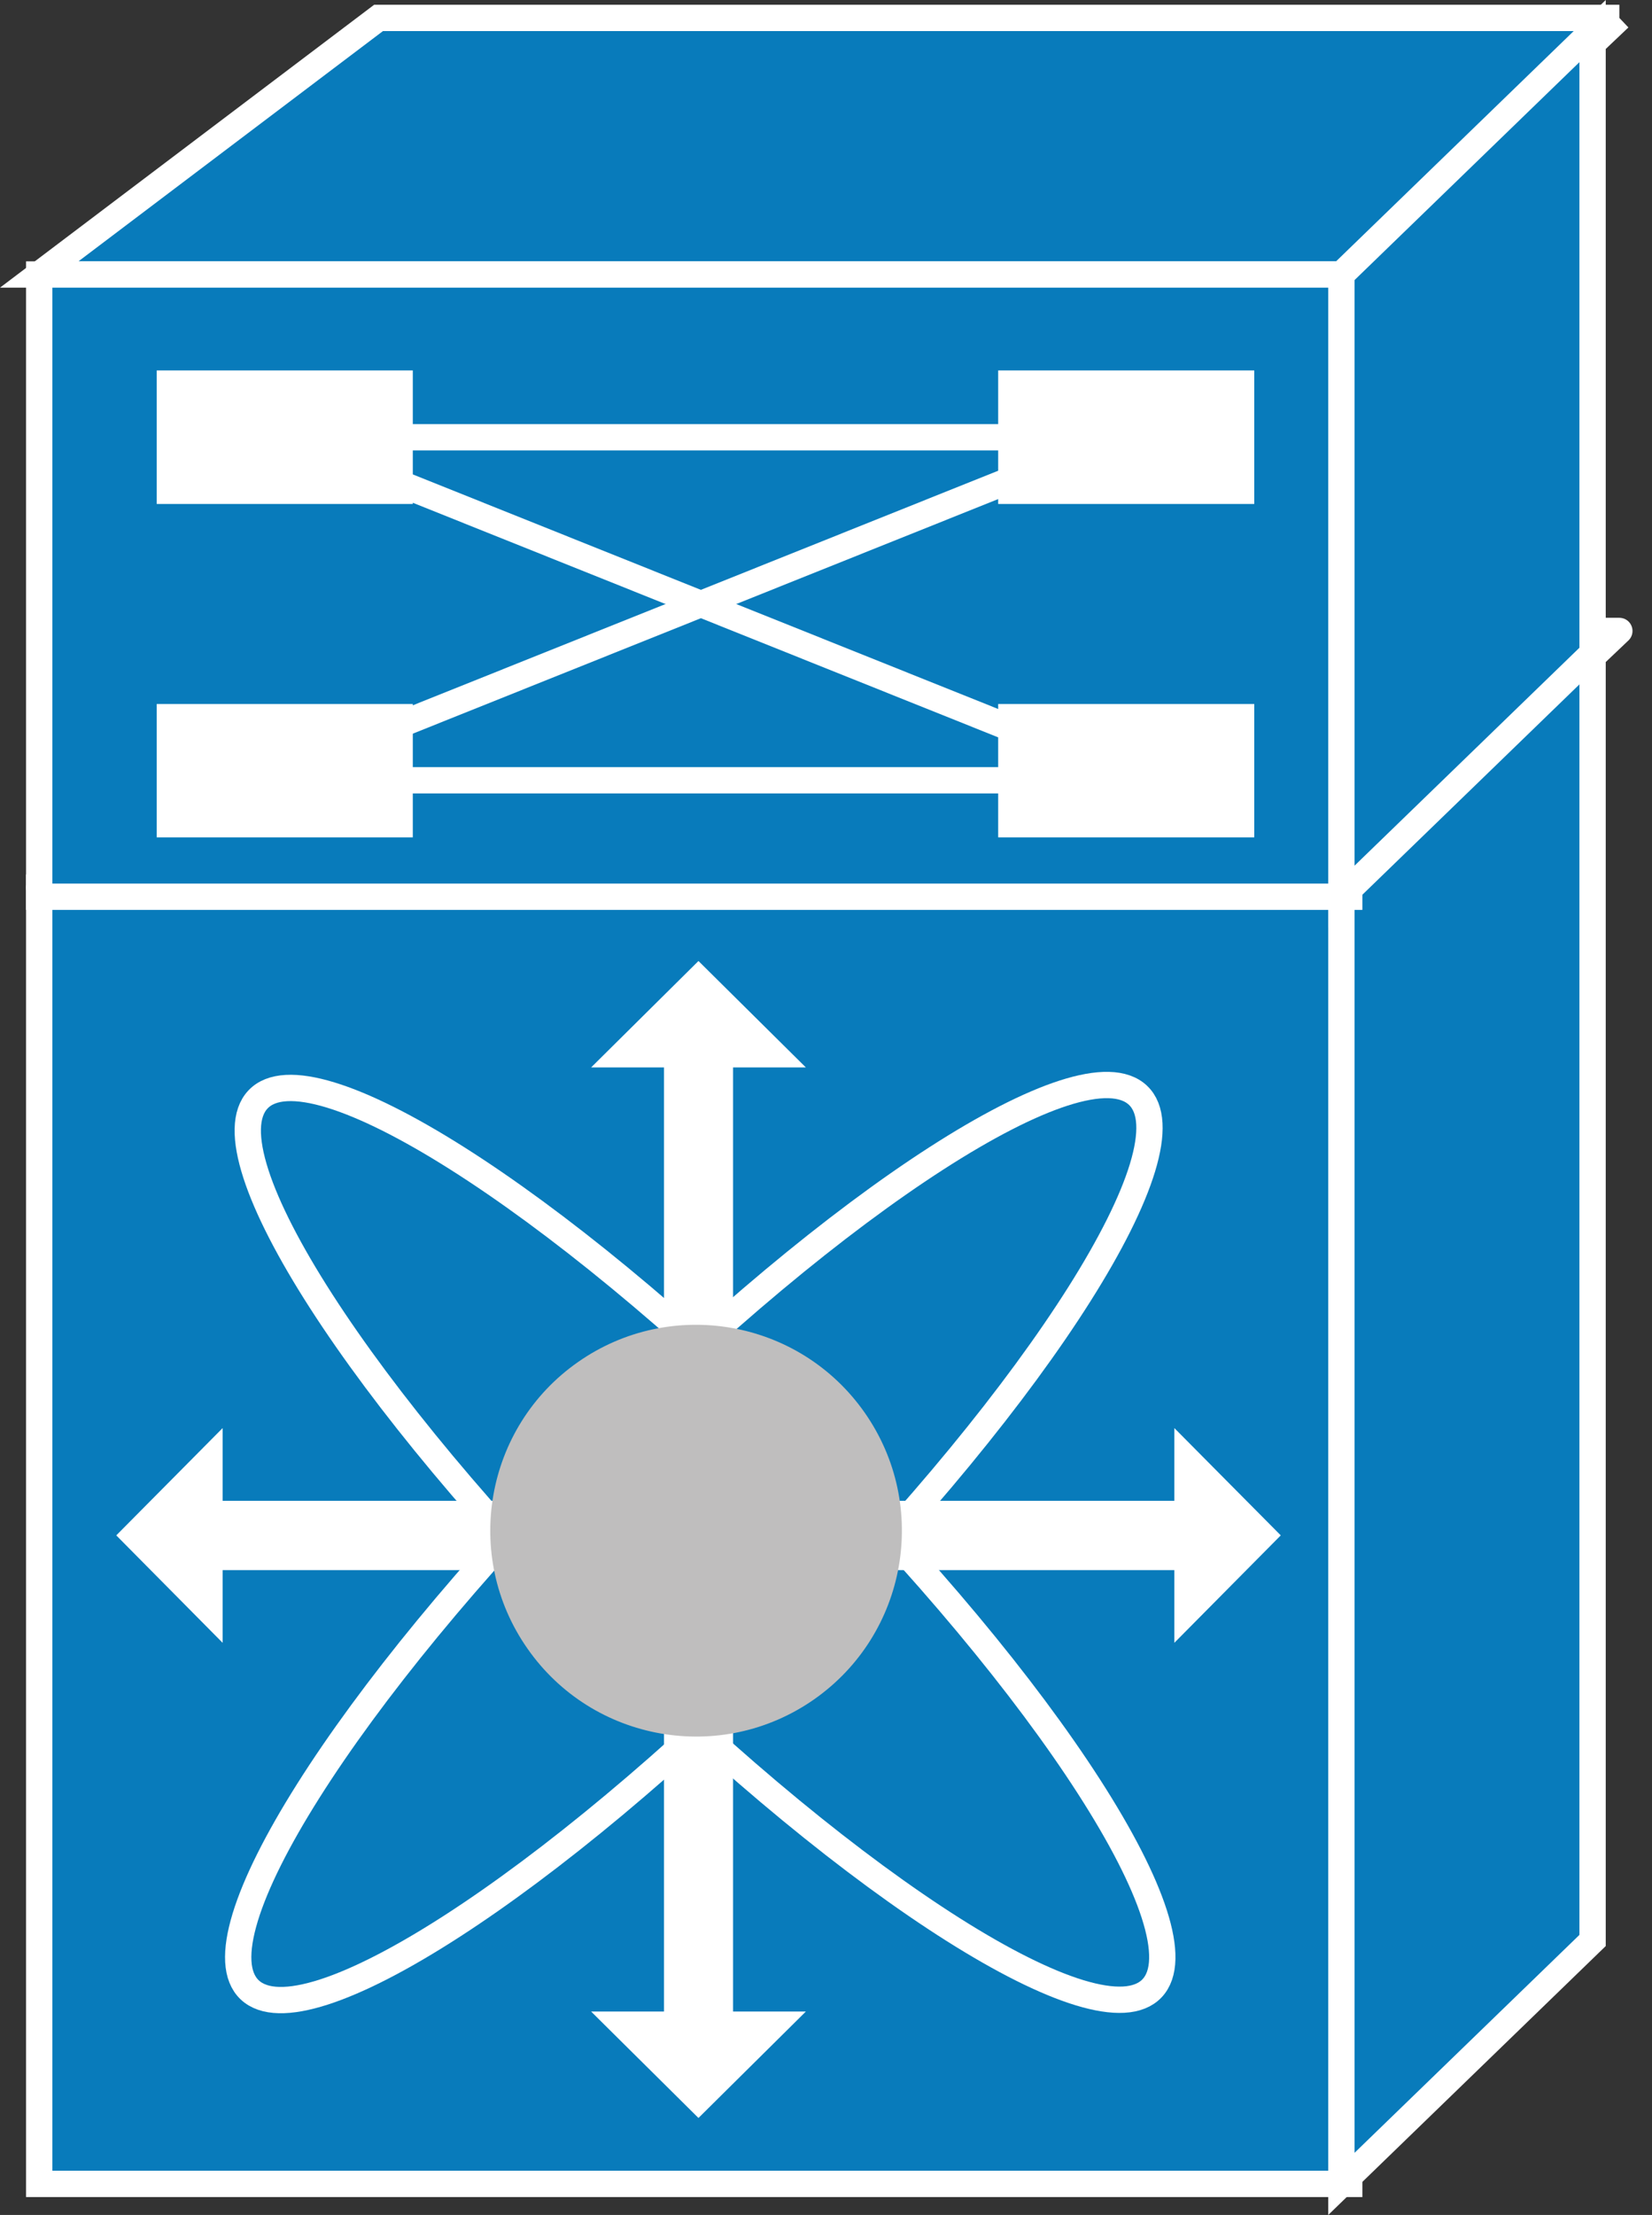 <?xml version="1.0" encoding="UTF-8" standalone="no"?>
<svg
   xmlns:dc="http://purl.org/dc/elements/1.1/"
   xmlns:cc="http://creativecommons.org/ns#"
   xmlns:rdf="http://www.w3.org/1999/02/22-rdf-syntax-ns#"
   xmlns:svg="http://www.w3.org/2000/svg"
   xmlns="http://www.w3.org/2000/svg"
   viewBox="0 0 31.4 42.075"
   height="42.075"
   width="31.4"
   xml:space="preserve"
   version="1.1"
   id="svg2"><rect x="0" y="0" width="31.4" height="42.075" fill="#333333" stroke="none"/><defs
     id="defs6" /><g
     transform="matrix(1.25,0,0,-1.25,0,42.075)"
     id="g10"><g
       transform="scale(0.1,0.1)"
       id="g12"><path
         id="path14"
         style="fill:#231f20;fill-opacity:1;fill-rule:nonzero;stroke:none"
         d="m 246.234,240.715 -41.074,-39.004 -199.199,0 51.602,39.004 188.672,0" /><path
         id="path16"
         style="fill:none;stroke:#ffffff;stroke-width:4;stroke-linecap:round;stroke-linejoin:round;stroke-miterlimit:4;stroke-dasharray:none;stroke-opacity:1"
         d="m 246.234,240.715 -41.074,-39.004 -199.199,0 51.602,39.004 188.672,0 z" /><path
         id="path18"
         style="fill:#087bbb;fill-opacity:1;fill-rule:nonzero;stroke:none"
         d="m 5.961,4.719 199.199,0 0,196.992 -199.199,0 0,-196.992 z" /><path
         id="path20"
         style="fill:none;stroke:#ffffff;stroke-width:4;stroke-linecap:butt;stroke-linejoin:miter;stroke-miterlimit:4;stroke-dasharray:none;stroke-opacity:1"
         d="m 5.961,4.719 199.199,0 0,196.992 -199.199,0 0,-196.992 z" /><path
         id="path22"
         style="fill:#087bbb;fill-opacity:1;fill-rule:nonzero;stroke:none"
         d="m 242.164,41.711 0,196.992 -38.195,-36.992 0,-196.992 38.195,36.992" /><path
         id="path24"
         style="fill:none;stroke:#ffffff;stroke-width:4;stroke-linecap:butt;stroke-linejoin:miter;stroke-miterlimit:4;stroke-dasharray:none;stroke-opacity:1"
         d="m 242.164,41.711 0,196.992 -38.195,-36.992 0,-196.992 38.195,36.992 z" /><path
         id="path26"
         style="fill:#ffffff;fill-opacity:1;fill-rule:nonzero;stroke:none"
         d="m 76.723,108.527 -42.871,0 0,11.051 -16.172,-16.305 16.172,-16.328 0,11.051 42.871,0 0,10.531" /><path
         id="path28"
         style="fill:#ffffff;fill-opacity:1;fill-rule:nonzero;stroke:none"
         d="m 100.961,73.781 0,-42.871 -11.074,0 16.32,-16.172 16.328,16.172 -11.066,0 0,42.871 -10.508,0" /><path
         id="path30"
         style="fill:#ffffff;fill-opacity:1;fill-rule:nonzero;stroke:none"
         d="m 100.961,131.516 0,42.871 -11.074,0 16.32,16.172 16.328,-16.172 -11.066,0 0,-42.871 -10.508,0" /><path
         id="path32"
         style="fill:#ffffff;fill-opacity:1;fill-rule:nonzero;stroke:none"
         d="m 135.699,97.996 42.871,0 0,-11.051 16.18,16.328 -16.18,16.305 0,-11.051 -42.871,0 0,-10.531" /><path
         id="path34"
         style="fill:none;stroke:#ffffff;stroke-width:4;stroke-linecap:butt;stroke-linejoin:miter;stroke-miterlimit:4;stroke-dasharray:none;stroke-opacity:1"
         d="M 175.18,34.445 C 167.133,25.949 130.16,49.309 92.633,86.594 55.082,123.898 31.188,161.027 39.234,169.523 47.281,178.02 84.254,154.66 121.793,117.355 159.332,80.07 183.227,42.941 175.18,34.445 Z" /><path
         id="path36"
         style="fill:none;stroke:#ffffff;stroke-width:4;stroke-linecap:butt;stroke-linejoin:miter;stroke-miterlimit:4;stroke-dasharray:none;stroke-opacity:1"
         d="m 173.043,170.148 c 8.496,-8.046 -14.863,-45 -52.16,-82.539 C 83.578,50.07 46.461,26.16 37.965,34.211 c -8.496,8.047 14.852,45.02 52.156,82.559 37.297,37.539 74.414,61.445 82.922,53.378 z" /><path
         id="path38"
         style="fill:#bfbebe;fill-opacity:1;fill-rule:nonzero;stroke:none"
         d="m 123.793,78.352 c 14.16,9.922 17.598,29.414 7.687,43.574 -9.921,14.16 -29.425,17.597 -43.586,7.691 C 73.734,119.719 70.297,100.188 80.219,86.047 90.121,71.887 109.633,68.449 123.793,78.352" /><path
         id="path40"
         style="fill:#087bbb;fill-opacity:1;fill-rule:nonzero;stroke:none"
         d="m 246.234,333.879 -41.074,-38.996 -199.199,0 51.602,38.996 188.672,0" /><path
         id="path42"
         style="fill:none;stroke:#ffffff;stroke-width:4;stroke-linecap:butt;stroke-linejoin:miter;stroke-miterlimit:4;stroke-dasharray:none;stroke-opacity:1"
         d="m 246.234,333.879 -41.074,-38.996 -199.199,0 51.602,38.996 188.672,0 z" /><path
         id="path44"
         style="fill:#087bbb;fill-opacity:1;fill-rule:nonzero;stroke:none"
         d="m 5.961,200.324 199.199,0 0,94.559 -199.199,0 0,-94.559 z" /><path
         id="path46"
         style="fill:none;stroke:#ffffff;stroke-width:4;stroke-linecap:butt;stroke-linejoin:miter;stroke-miterlimit:4;stroke-dasharray:none;stroke-opacity:1"
         d="m 5.961,200.324 199.199,0 0,94.559 -199.199,0 0,-94.559 z" /><path
         id="path48"
         style="fill:#087bbb;fill-opacity:1;fill-rule:nonzero;stroke:none"
         d="m 242.164,237.316 0,94.559 -38.195,-36.992 0,-94.559 38.195,36.992" /><path
         id="path50"
         style="fill:none;stroke:#ffffff;stroke-width:4;stroke-linecap:butt;stroke-linejoin:miter;stroke-miterlimit:4;stroke-dasharray:none;stroke-opacity:1"
         d="m 242.164,237.316 0,94.559 -38.195,-36.992 0,-94.559 38.195,36.992 z" /><path
         id="path52"
         style="fill:#ffffff;fill-opacity:1;fill-rule:nonzero;stroke:none"
         d="m 23.832,260.012 38.938,0 0,20.293 -38.938,0 0,-20.293 z" /><path
         id="path54"
         style="fill:#ffffff;fill-opacity:1;fill-rule:nonzero;stroke:none"
         d="m 151.781,260.012 38.938,0 0,20.293 -38.938,0 0,-20.293 z" /><path
         id="path56"
         style="fill:#ffffff;fill-opacity:1;fill-rule:nonzero;stroke:none"
         d="m 23.832,209.348 38.938,0 0,20.27 -38.938,0 0,-20.27 z" /><path
         id="path58"
         style="fill:#ffffff;fill-opacity:1;fill-rule:nonzero;stroke:none"
         d="m 151.781,209.348 38.938,0 0,20.27 -38.938,0 0,-20.27 z" /><path
         id="path60"
         style="fill:#231f20;fill-opacity:1;fill-rule:nonzero;stroke:none"
         d="m 50.258,270.148 119.59,0" /><path
         id="path62"
         style="fill:none;stroke:#ffffff;stroke-width:4;stroke-linecap:butt;stroke-linejoin:miter;stroke-miterlimit:4;stroke-dasharray:none;stroke-opacity:1"
         d="m 50.258,270.148 119.59,0" /><path
         id="path64"
         style="fill:#231f20;fill-opacity:1;fill-rule:nonzero;stroke:none"
         d="m 50.258,218.02 119.59,0" /><path
         id="path66"
         style="fill:none;stroke:#ffffff;stroke-width:4;stroke-linecap:butt;stroke-linejoin:miter;stroke-miterlimit:4;stroke-dasharray:none;stroke-opacity:1"
         d="m 50.258,218.02 119.59,0" /><path
         id="path68"
         style="fill:#231f20;fill-opacity:1;fill-rule:nonzero;stroke:none"
         d="M 43.305,219.465 169.848,270.148" /><path
         id="path70"
         style="fill:none;stroke:#ffffff;stroke-width:4;stroke-linecap:butt;stroke-linejoin:miter;stroke-miterlimit:4;stroke-dasharray:none;stroke-opacity:1"
         d="M 43.305,219.465 169.848,270.148" /><path
         id="path72"
         style="fill:#231f20;fill-opacity:1;fill-rule:nonzero;stroke:none"
         d="M 43.305,270.148 169.848,219.465" /><path
         id="path74"
         style="fill:none;stroke:#ffffff;stroke-width:4;stroke-linecap:butt;stroke-linejoin:miter;stroke-miterlimit:4;stroke-dasharray:none;stroke-opacity:1"
         d="M 43.305,270.148 169.848,219.465" /></g></g></svg>